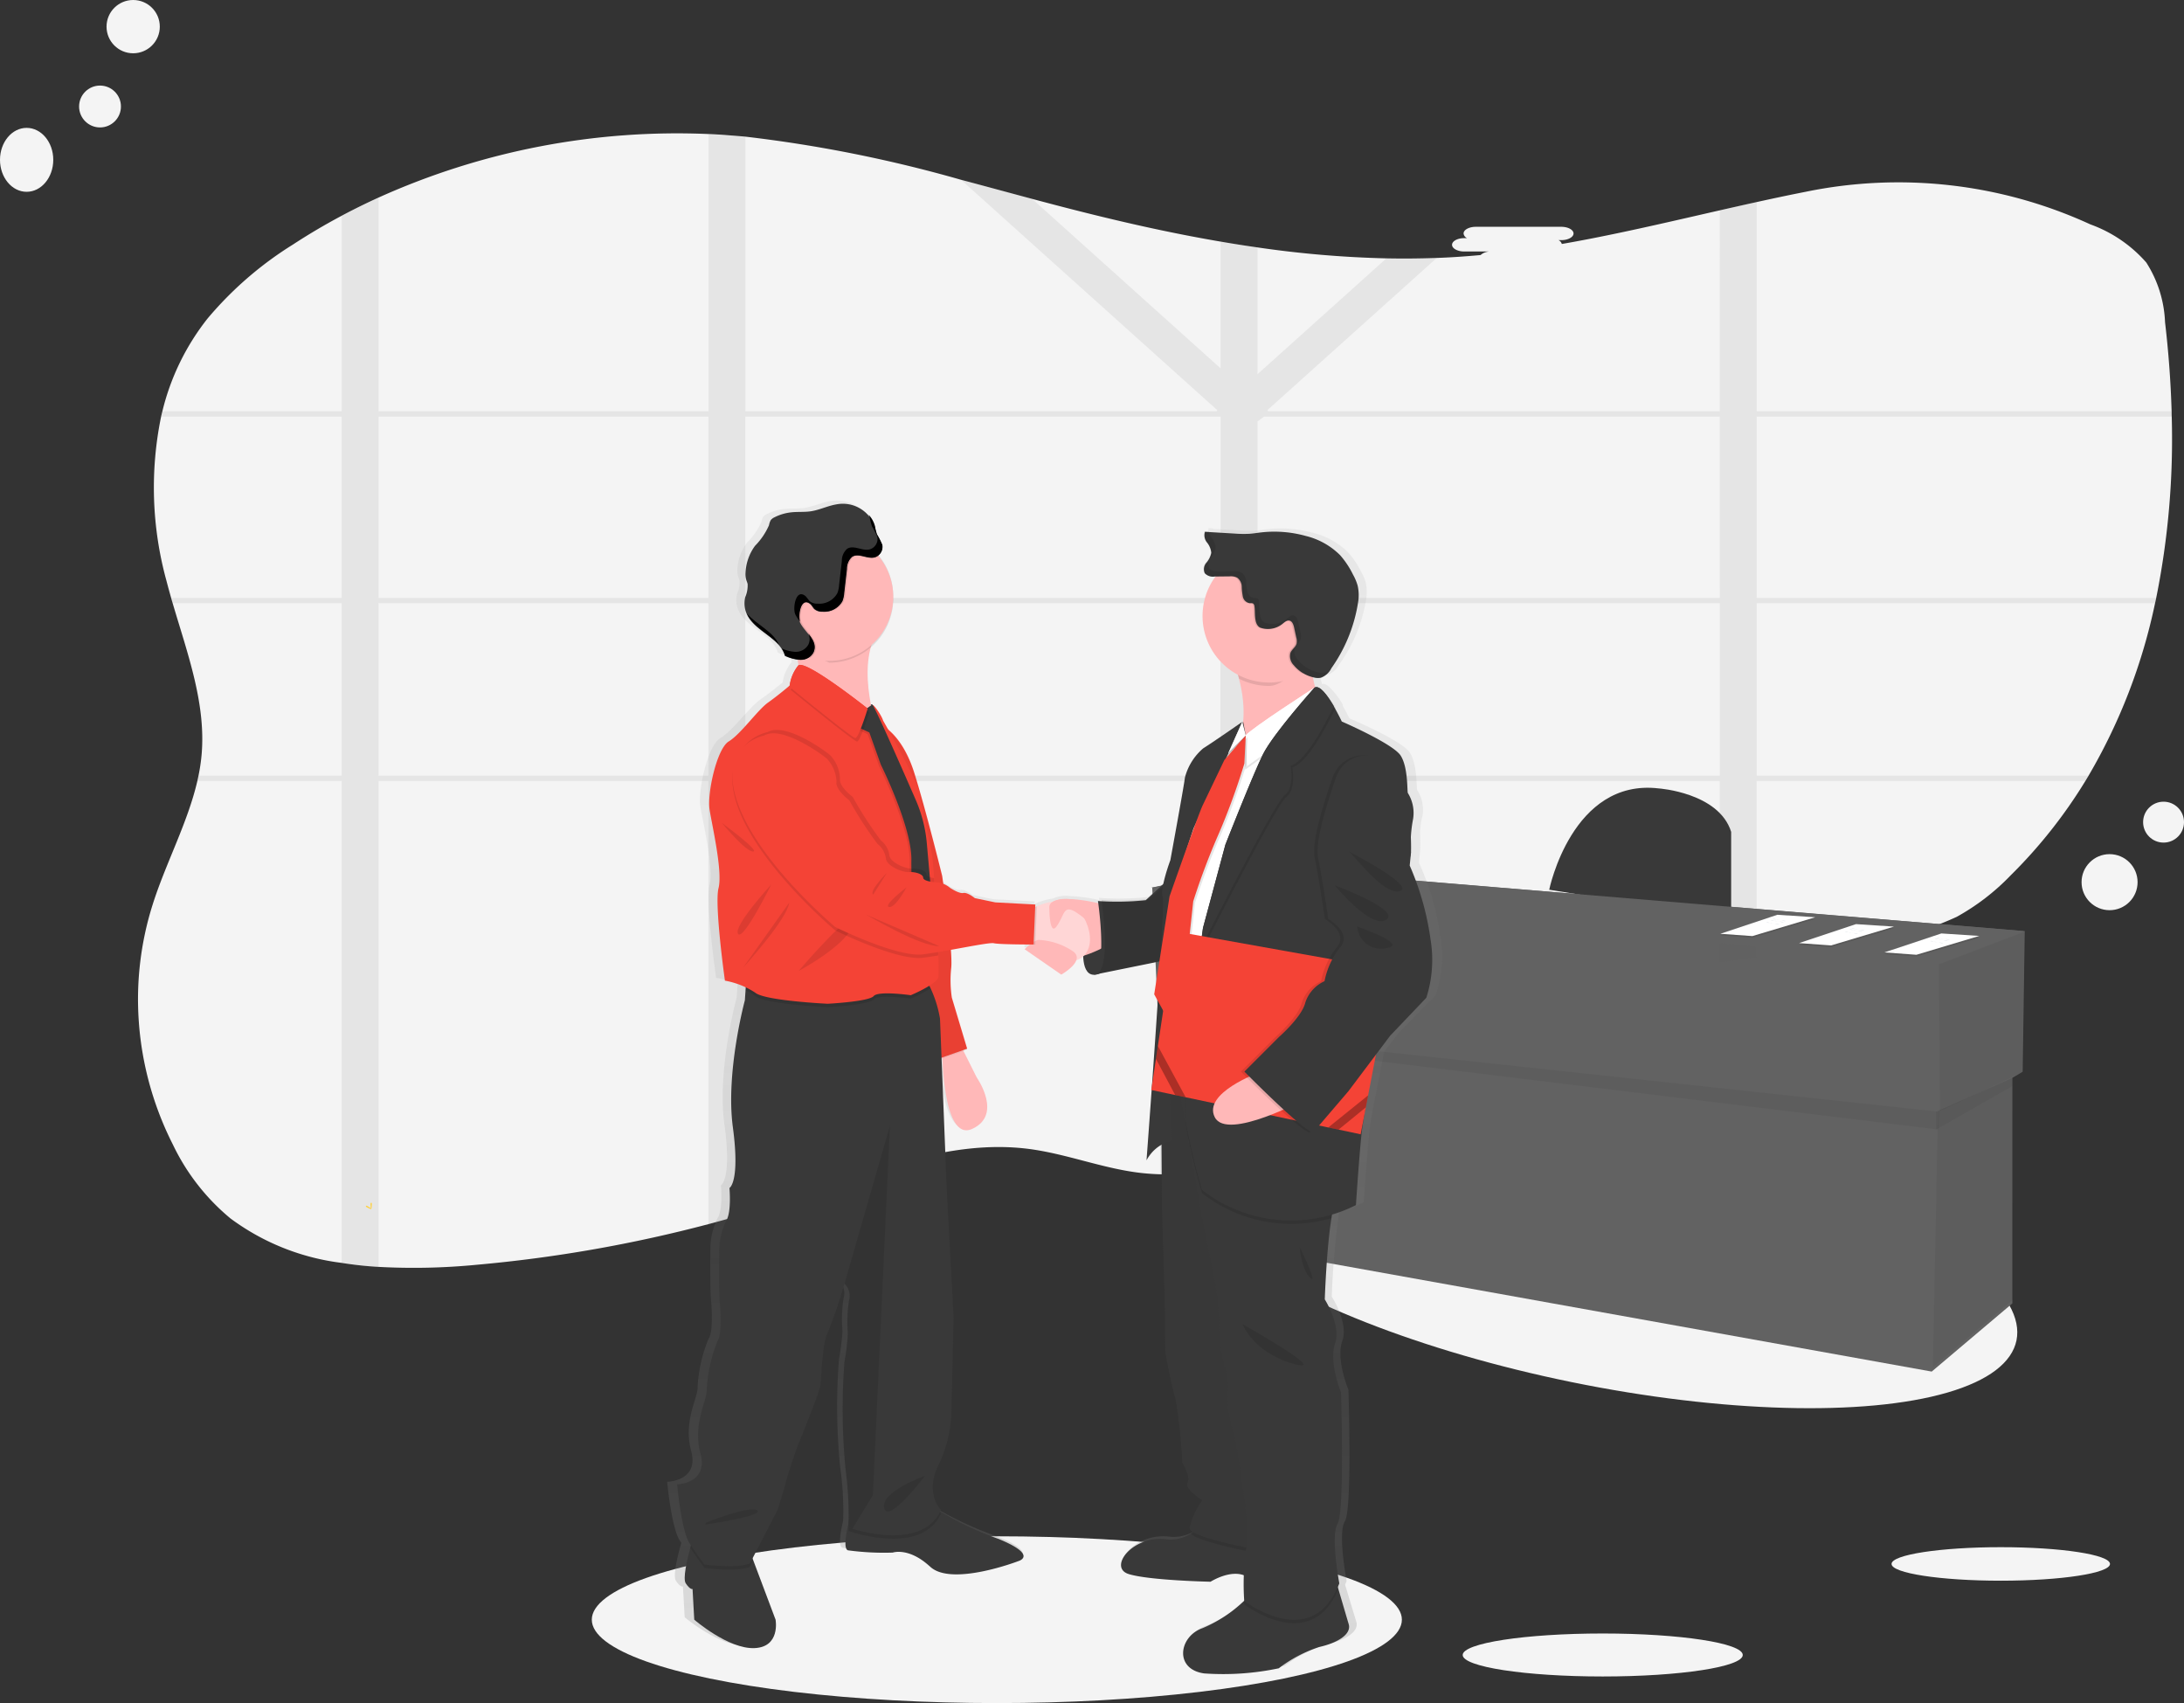 <svg xmlns="http://www.w3.org/2000/svg" xmlns:xlink="http://www.w3.org/1999/xlink" width="205" height="159.825" viewBox="0 0 205 159.825"><rect x="0" y="0" width="205" height="159.825" fill="#333333" stroke="none"/><defs><style>.a{fill:#f4f4f4;}.b,.c{fill:#626262;}.c,.f,.l{opacity:0.1;}.d,.l{fill:#393939;}.e{opacity:0.05;}.g{fill:#fff;}.h{fill:#d3dae1;}.i{fill:url(#a);}.j{fill:#ffb8b8;}.k{fill:#f44336;}.m{fill:#ffd6d6;}.n{opacity:0.3;}.o{fill:#ffd037;}</style><linearGradient id="a" x1="0.5" y1="1" x2="0.5" gradientUnits="objectBoundingBox"><stop offset="0" stop-color="gray" stop-opacity="0.251"/><stop offset="0.54" stop-color="gray" stop-opacity="0.122"/><stop offset="1" stop-color="gray" stop-opacity="0.102"/></linearGradient></defs><g transform="translate(-336 -184.023)"><path class="a" d="M312.522,86.137c-.036.167-.069.334-.109.5a53.714,53.714,0,0,1-6.238,16.18c-.1.167-.2.334-.3.5a46.5,46.5,0,0,1-7.032,8.876,21.317,21.317,0,0,1-5.051,3.879,28.6,28.6,0,0,1-8.99,2.46c-3.233.49-6.512.9-9.781,1.341q-1.742.231-3.464.49c-3.158.468-6.294,1.008-9.355,1.726a54.842,54.842,0,0,0-10.915,3.673q-.415.188-.821.4c-.27.135-.543.272-.809.411s-.53.278-.791.421c-.135.073-.27.146-.4.223s-.265.145-.394.22c-.391.218-.774.441-1.157.667l-.015.009c-.253.148-.5.3-.751.453-1.416.86-2.8,1.757-4.187,2.661l-.871.563-1.35.873c-.263.171-.531.342-.8.511-.188.124-.376.248-.58.376-.984.62-1.981,1.228-3,1.808-.242.139-.486.278-.732.413a41.616,41.616,0,0,1-6.463,2.914l-.03.011a29.48,29.48,0,0,1-3.432.969c-.67.146-1.343.267-2.022.359a21.68,21.68,0,0,1-5.483.077c-3.581-.415-6.936-1.789-10.515-2.253-7.368-.939-14.524,2.086-21.452,4.456q-2.556.873-5.149,1.635c-1.149.34-2.3.661-3.464.971a130.356,130.356,0,0,1-21.725,3.81,61.186,61.186,0,0,1-9.229.2,33.887,33.887,0,0,1-3.462-.376,22.038,22.038,0,0,1-10.436-4.168,20.38,20.38,0,0,1-5.415-6.947,30.317,30.317,0,0,1-2.8-8.363c-.071-.4-.135-.794-.188-1.192q-.141-1.021-.21-2.054a29.4,29.4,0,0,1,1.292-10.862c1.239-3.928,3.3-7.7,4.213-11.657q.056-.252.107-.5a17.353,17.353,0,0,0,.276-1.819c.464-4.863-1.314-9.6-2.709-14.36-.049-.165-.1-.332-.145-.5q-.225-.792-.432-1.583a33,33,0,0,1-.5-15.431c.036-.167.079-.334.12-.5a22.592,22.592,0,0,1,4.247-8.7,33.679,33.679,0,0,1,8.008-6.932q2.21-1.446,4.57-2.7,1.69-.9,3.462-1.707a68.188,68.188,0,0,1,30.965-5.962c.563.024,1.127.054,1.69.1s1.179.09,1.769.145a127.006,127.006,0,0,1,20.232,4.044c2.229.591,4.454,1.2,6.677,1.793.99.263,1.977.526,2.967.781,4.846,1.252,9.764,2.387,14.743,3.233q1.729.3,3.462.545a99.181,99.181,0,0,0,12.109,1.027q2.364.047,4.73-.041,1.194-.043,2.39-.13c8.234-.58,16.191-2.522,24.162-4.336q1.729-.394,3.464-.777c1.517-.334,3.034-.657,4.559-.956a43.147,43.147,0,0,1,26.766,3.055,12.692,12.692,0,0,1,5.237,3.568,11.185,11.185,0,0,1,1.765,5.6c.325,2.768.537,5.571.618,8.389,0,.165,0,.332.011.5A75.306,75.306,0,0,1,312.522,86.137Z" transform="translate(225.87 153.994)"/><ellipse class="a" cx="12.197" cy="40.139" rx="12.197" ry="40.139" transform="translate(444.182 305.688) rotate(-78.45)"/><ellipse class="a" cx="38.019" cy="7.826" rx="38.019" ry="7.826" transform="translate(391.549 328.196)"/><ellipse class="a" cx="13.144" cy="2.017" rx="13.144" ry="2.017" transform="translate(473.295 337.318)"/><ellipse class="a" cx="10.252" cy="1.573" rx="10.252" ry="1.573" transform="translate(513.55 329.218)"/><circle class="a" cx="2.629" cy="2.629" r="2.629" transform="translate(531.385 264.181)"/><circle class="a" cx="1.919" cy="1.919" r="1.919" transform="translate(537.162 259.258)"/><path class="b" d="M657.9,379.528l-72.585-6.018L576,375.452l.582,13,.635.077.723,19.526,71.226,12.808,7.571-6.4V393.293l.969-.569Z" transform="translate(-131.846 -108.124)"/><circle class="a" cx="2.5" cy="2.5" r="2.5" transform="translate(346 184.023)"/><path class="c" d="M258.984,103.164h-.62v.5h.7Zm-7.028,0a.032.032,0,0,0,0,.013c-.017.137-.036.274-.054.413v.075h5.37v-.03l.376-.471Zm-14.392,0V86.984h6.178c-.066-.043-.133-.088-.2-.13l-.09-.058-.116-.071c-.068-.039-.135-.079-.207-.116s-.115-.064-.175-.1l-.041-.023h-5.346V85.6l-.145.056-.152.071h-.011l-.032.017-.1.051-.1.051c-.094.051-.188.107-.282.165l-.09.06-.188.12c-.242.161-.481.33-.727.488-.062.039-.124.079-.188.115-.133.079-.27.154-.411.222a1.569,1.569,0,0,1-.188.081l-.1.039-.094.032h0a4.4,4.4,0,0,1-.676.177v15.817h-9.263c0,.019.013.034.019.053.051.15.1.3.15.449H234.1V121h.141l.163.009.295.017.471.056.216.021.235.024h.036l.415.051.088.011.2.028.287.041h0l.689-.03h0l.094.017a.653.653,0,0,1,.116.019v-17.6h14.334v-.075c.019-.139.038-.276.054-.413a.033.033,0,0,1,0-.013Zm21.42,0h-.62v.5h.7Zm-7.415,0c-.023.167-.043.334-.066.5h5.988l.407-.5Zm-14.006,0V86.984h6.178c-.066-.043-.133-.088-.2-.13l-.09-.058-.116-.071c-.068-.039-.135-.079-.207-.116s-.115-.064-.175-.1l-.041-.023h-5.346V85.6l-.145.056-.152.071h-.011l-.032.017-.1.051-.1.051c-.094.051-.188.107-.282.165l-.09.06-.188.12c-.242.161-.481.33-.727.488-.062.039-.124.079-.188.115-.133.079-.27.154-.411.222a1.567,1.567,0,0,1-.188.081l-.1.039-.094.032h0a4.4,4.4,0,0,1-.676.177v15.817h-9.263c0,.019.013.034.019.053.051.148.1.3.152.449h9.1V121h.141l.163.009.295.017.471.058.216.021.235.024h.036l.415.051.088.011.2.028.287.041h0l.689-.03h0l.094.017a.653.653,0,0,1,.116.019v-17.6h13.959c.023-.167.043-.334.066-.5Zm46.855-33.693h38.956c0-.167,0-.334-.011-.5H284.418V49.328q-1.735.376-3.464.777V68.972H238.586l-.107-.1.161-.143h0L254.4,54.572q-2.366.09-4.73.041L237.561,65.493V53.59q-1.735-.246-3.462-.545v11.9l-17.7-15.913c-2.223-.6-4.448-1.2-6.677-1.793l24.077,21.638-.107.1h-44.2V43.21q-.884-.083-1.769-.145c-.563-.041-1.127-.071-1.69-.1v26h-30.97V48.932q-1.754.8-3.462,1.707V68.972H134.77c-.041.165-.085.332-.12.5H151.6V86.485H135.581c.047.167.1.334.145.5H151.6v16.18H138.159q-.051.25-.107.5H151.6V148.9c1.127.175,2.293.3,3.462.376V103.666h30.965v41.6c1.162-.31,2.315-.631,3.464-.971V103.666H234.1v36.342a29.479,29.479,0,0,0,3.432-.969l.03-.011V103.666h43.391v17.045q1.727-.253,3.464-.486V103.666h30.854c.1-.167.2-.334.3-.5H284.418V86.984H321.81c.039-.165.073-.332.109-.5h-37.5Zm-129.36,0h30.965V86.485H155.058Zm0,33.693V86.984h30.965v16.18Zm34.429-33.693H234.1V86.485H189.487Zm0,33.693V86.984H234.1v16.18Zm91.467,0H237.563V86.984h43.391Zm0-16.679H237.563V69.928l.608-.456h42.783Zm-29,16.679a.032.032,0,0,0,0,.013c-.017.137-.036.274-.054.413v.075h5.37v-.03l.376-.471Zm7.028,0h-.62v.5h.7Zm-21.42,0V86.984h6.178c-.066-.043-.133-.088-.2-.13l-.09-.058-.116-.071c-.068-.039-.135-.079-.207-.116s-.115-.064-.175-.1l-.041-.023h-5.346V85.6l-.145.056-.152.071h-.011l-.032.017-.1.051-.1.051c-.094.051-.188.107-.282.165l-.09.06-.188.12c-.242.161-.481.33-.727.488-.062.039-.124.079-.188.115-.133.079-.27.154-.411.222a1.569,1.569,0,0,1-.188.081l-.1.039-.094.032h0a4.4,4.4,0,0,1-.676.177v15.817h-9.263c0,.019.013.034.019.053.051.15.1.3.15.449H234.1V121h.141l.163.009.295.017.471.056.216.021.235.024h.036l.415.051.088.011.2.028.287.041h0l.689-.03h0l.094.017a.653.653,0,0,1,.116.019v-17.6h14.334v-.075c.019-.139.038-.276.054-.413a.033.033,0,0,1,0-.013Z" transform="translate(216.473 153.647)"/><path class="a" d="M317.675,117.125h.269a.545.545,0,0,1-.329-.437h0c0-.345.516-.627,1.147-.627h8.029c.631,0,1.145.282,1.145.627h0c0,.344-.514.627-1.145.627h-.268a.539.539,0,0,1,.329.436c0,.295-.376.543-.877.608h2.311c.629,0,1.145.282,1.145.627s-.516.627-1.145.627h-8.031c-.629,0-1.145-.284-1.145-.627,0-.295.375-.541.877-.608h-2.311c-.631,0-1.145-.282-1.145-.627S317.044,117.125,317.675,117.125Z" transform="translate(68.744 83.281)"/><path class="a" d="M781.115,148.895h.268a.544.544,0,0,1-.327-.437h0c0-.345.514-.627,1.145-.627h8.029c.631,0,1.147.282,1.147.627h0c0,.344-.516.625-1.147.625h-.267a.544.544,0,0,1,.327.438c0,.295-.375.543-.877.608h2.311c.631,0,1.145.282,1.145.627s-.514.627-1.145.627H783.7c-.631,0-1.147-.284-1.147-.627,0-.295.376-.543.877-.608h-2.311c-.629,0-1.145-.282-1.145-.627S780.486,148.895,781.115,148.895Z" transform="translate(-307.678 57.476)"/><path class="a" d="M252.037,284.855h.267a.543.543,0,0,1-.327-.437h0c0-.344.516-.627,1.145-.627h8.031c.629,0,1.145.284,1.145.627h0c0,.345-.516.627-1.145.627h-.268a.537.537,0,0,1,.327.436c0,.295-.376.543-.877.608h2.311c.631,0,1.147.284,1.147.627s-.516.627-1.147.627h-8.021c-.631,0-1.145-.282-1.145-.627,0-.293.376-.541.877-.608h-2.319c-.631,0-1.147-.282-1.147-.627S251.414,284.855,252.037,284.855Z" transform="translate(122.059 -52.955)"/><path class="d" d="M828.56,379.184s2.135-10.479,10.286-9.508c0,0,5.633.387,6.792,4.075V381.9Z" transform="translate(-347.144 -111.663)"/><path class="e" d="M977.433,405.56l-.2,13.2-7.86,3.688-.1-13.78Z" transform="translate(-451.281 -134.156)"/><path class="e" d="M973.653,478.94l.1,20.767-7.569,6.4.486-24.066Z" transform="translate(-448.764 -193.757)"/><path class="e" d="M582.764,454.791l72.493,8.846.038-1.679L582.71,454.13Z" transform="translate(-137.296 -173.606)"/><path class="e" d="M974.912,479.7v-.762l-7.182,3.17v1.682Z" transform="translate(-450.022 -193.757)"/><path class="b" d="M575.48,375.452l9.315-1.942,72.585,6.018-8.151,3.1Z" transform="translate(-131.424 -108.124)"/><path class="f" d="M947.348,407.55l3.562.233-5.9,1.767L942,409.334Z" transform="translate(-429.124 -135.772)"/><path class="g" d="M947.348,406.72l3.562.233-5.9,1.769L942,408.5Z" transform="translate(-429.124 -135.098)"/><path class="h" d="M1022.32,444.486c.141-.06.289.054.439.083.086.017.175,0,.261.017.175.023.347.139.515.081" transform="translate(-504.522 -172.463)"/><path class="h" d="M1021.34,445.055c.139-.06.289.053.439.083.086.015.175,0,.261.015.175.024.347.141.514.083" transform="translate(-503.727 -172.926)"/><path class="h" d="M1019.08,446.195c.141-.06.291.053.441.081.085.017.175,0,.259.017.177.024.349.141.515.081" transform="translate(-501.891 -173.852)"/><path class="f" d="M865.348,398.21l3.562.235-5.9,1.767L860,399.994Z" transform="translate(-362.521 -128.186)"/><path class="g" d="M865.348,397.39l3.562.233-5.9,1.767L860,399.174Z" transform="translate(-362.521 -127.52)"/><path class="h" d="M940.32,435.155c.141-.06.289.053.439.083.086.015.175,0,.261.015.175.024.347.141.515.083" transform="translate(-437.919 -164.885)"/><path class="h" d="M939.34,435.725c.139-.06.289.053.439.081.086.017.175,0,.261.017.175.024.347.141.514.081" transform="translate(-437.123 -165.347)"/><path class="h" d="M937.08,436.856c.141-.06.291.054.441.083.085.017.175,0,.259.017.177.023.349.141.514.081" transform="translate(-435.288 -166.266)"/><path class="f" d="M904.678,402.88l3.564.233-5.9,1.769-3.008-.218Z" transform="translate(-394.466 -131.979)"/><path class="g" d="M904.678,402.06l3.564.233-5.9,1.767-3.008-.218Z" transform="translate(-394.466 -131.313)"/><path class="h" d="M979.65,439.825c.141-.06.291.053.441.081.084.017.173,0,.259.017.175.023.349.141.515.081" transform="translate(-469.864 -168.678)"/><path class="h" d="M978.67,440.386c.141-.06.291.054.441.083.084.017.173,0,.259.017.175.023.349.141.515.081" transform="translate(-469.068 -169.133)"/><path class="h" d="M976.42,441.525c.139-.06.289.053.439.083.086.015.175,0,.261.015.175.024.347.141.514.083" transform="translate(-467.241 -170.059)"/><path class="i" d="M460.24,267.014a25.471,25.471,0,0,0-2.011-6.964l.122-1.2s.026-.6-.013-1.5a6.834,6.834,0,0,1,.22-1.667,3.433,3.433,0,0,0-.494-2.441c-.083-.118.041-2.4-.7-3.524s-5.667-3.205-5.667-3.205-.265-.554-.638-1.2l.034-.066a7.059,7.059,0,0,0-1.127-1.519c-.3-.323-.593-.507-.828-.417a6.753,6.753,0,0,1-.218-.952c.049.013.1.026.148.036a1.532,1.532,0,0,0,.62.015,1.841,1.841,0,0,0,1.018-.9,14.367,14.367,0,0,0,2.593-6.345,4.034,4.034,0,0,0-.066-1.4,4.726,4.726,0,0,0-.439-1.023,8.224,8.224,0,0,0-1.239-1.827,7.06,7.06,0,0,0-3.329-1.823,11.525,11.525,0,0,0-4.3-.321c-.376.043-.751.105-1.127.13a11.7,11.7,0,0,1-1.429-.024l-2.458-.143-.011-.038-.409-.024a1.036,1.036,0,0,0,.2,1,1.711,1.711,0,0,1,.415.969,1.981,1.981,0,0,1-.475.939.9.9,0,0,0-.152.982.562.562,0,0,0,.1.109,1.238,1.238,0,0,0,.9.24h.056a6.116,6.116,0,0,0-1.245,3.7,6.226,6.226,0,0,0,3.4,5.517c.036.122.071.248.105.376a11.5,11.5,0,0,1,.394,4.06l-.043.094-.026-.1s-2.9,1.964-3.755,2.484A5.426,5.426,0,0,0,436.6,251.8c-.041.481-1.4,7.73-1.4,7.73a17.758,17.758,0,0,0-.68,2.238l-1.729,1.519a26.59,26.59,0,0,1-4.6.081l.03.2a15.6,15.6,0,0,0-2.771-.376,2.939,2.939,0,0,0-1.5.2l-.036.017-.028.013a5.951,5.951,0,0,0-1.577.443c-.06.024-.115.049-.167.073l.011-.246-3.86-.2-1.972-.4s-.7-.563-1.11-.481-1.273-.481-1.273-.481a3.441,3.441,0,0,0-.635-.394c-.066-.454-.107-.73-.107-.73s-1.534-6.087-2.683-9.666a8.239,8.239,0,0,0-2.531-4.08c-.291-.507-.483-.834-.483-.834a3.729,3.729,0,0,0-.993-1.453c-.028-.045-.049-.068-.06-.068a.22.22,0,0,0-.111.017,11.945,11.945,0,0,1-.017-5.378,5.935,5.935,0,0,0,2.167-4.574q0-.039,0-.079v-.081a5.909,5.909,0,0,0-1.4-3.812l-.064-.071a.5.5,0,0,0,.049-.039,1.006,1.006,0,0,0,.355-.969,6.642,6.642,0,0,0-.511-.986,6.372,6.372,0,0,1-.208-.8,2.478,2.478,0,0,0-.591-1.031l.028.075a3.568,3.568,0,0,0-3.141-1.055c-.847.135-1.635.53-2.486.652-.61.086-1.232.03-1.846.092a4.79,4.79,0,0,0-1.637.473.938.938,0,0,0-.347.255,1.374,1.374,0,0,0-.173.483,6.375,6.375,0,0,1-1.348,1.938,4.534,4.534,0,0,0-.909,2.5,1.961,1.961,0,0,0,.066.685c.041.133.105.259.135.394a2.706,2.706,0,0,1-.227,1.234,2.4,2.4,0,0,0,.133,1.566c.742,1.66,3.177,2.214,3.684,3.956a4.846,4.846,0,0,0,1.219.376c.034.173.064.347.088.524a.143.143,0,0,0-.032.019,3.734,3.734,0,0,0-.821,1.878l-.079.064c-.268.222-1.187.965-2.017,1.538-.986.682-2.629,2.965-3.778,3.646s-2.1,4.882-1.848,6.408,1.273,5.808.862,7.37.616,8.692.616,8.692a10.5,10.5,0,0,1,2.013.6l-.021.312-.062.939s-1.861,6.73-1.149,11.91-.329,5.714-.329,5.714.218,2.3-.329,3.1a6.666,6.666,0,0,0-.657,2.563s-.054,3.952.054,5.07.163,3.153-.22,3.633a13.913,13.913,0,0,0-1.04,4.591c.054.961-1.369,3.153-.6,5.982s-2.253,2.884-2.253,2.884.385,4.319,1.205,5.554l.12.176c-.021.071-.041.146-.064.227-.31,1.127-.734,2.9-.439,3.335.438.642.657.533.657.533l.163,2.884s3.286,2.777,5.806,2.672,2.026-2.672,2.026-2.672L395,325.307l-.073-.188,2.385-4.506s.657-1.975.821-2.67,1.055-3.156,1.055-3.156,2.253-5.34,2.3-5.982.22-4.11.657-4.807a44.476,44.476,0,0,0,1.643-4.694l.03.026a1.583,1.583,0,0,1,.409,1.575,12.586,12.586,0,0,0-.111,3.1,21.062,21.062,0,0,1-.329,2.672,57.107,57.107,0,0,0,.111,10.092,28.583,28.583,0,0,1,.282,5.049c-.257,1.061-.483,2.379-.064,2.535a26.493,26.493,0,0,0,4.328.214s1.532-.535,3.615,1.335,8.487-.533,8.487-.533,1.972-.535-1.917-2.082a33.071,33.071,0,0,1-5.61-2.569c.026-.051.054-.1.079-.156,0,0-1.589-1.5-.274-4.165a11.6,11.6,0,0,0,1.26-4.914l.22-8.973-.657-11.912-.509-12.5.09-.03c.086,2.3.535,7.77,2.884,6.709,2.957-1.335.438-4.807.438-4.807l-1.328-2.587.4-.135-1.485-4.8a10.824,10.824,0,0,1-.056-2.83,11.208,11.208,0,0,0-.034-1.652,29.634,29.634,0,0,1,4.142-.618c.394.1,2.6.115,3.468.118-.284.222-.511.441-.511.441l3.532,2.377s1.2-.655,1.448-1.35a1.558,1.558,0,0,0,.661-.353c.038.821.255,1.709,1.014,1.729a1.314,1.314,0,0,0,.552-.109l5.776-1.144-.5,3.1.345.614c-.175,2.612-.376,5.385-.552,7.824l-.081.533.041.009c-.274,3.755-.494,6.6-.494,6.6a3.46,3.46,0,0,1,1.44-1.448l.038,5.573s.289,8.812.289,10.014.039,3.885.039,3.885.618,3.284.986,4.366a48.167,48.167,0,0,1,.657,6.009s.864,1.361.494,1.878,1.438,1.641,1.438,1.641a7.05,7.05,0,0,0-1.234,2.6c-.009.12.109.248.323.376-.068.054-.137.109-.214.161a3.751,3.751,0,0,1-2.49.5c-3.205-.282-5.464,2.683-3.492,3.284s7.886.721,7.886.721,1.791-1.117,3.192-.614c-.021,1.175.038,2.253.047,2.4l-.017.013a13.024,13.024,0,0,1-4.007,2.571c-2.253.76-2.753,3.845.163,4.245a26.649,26.649,0,0,0,7.188-.481,13.249,13.249,0,0,1,3.9-2c1.684-.361,3.123-1.162,2.835-2.124-.188-.614-.67-2.223-1-3.3q-.028-.1-.056-.188c.051-.113.1-.229.148-.349,0,0-.862-4.486-.163-5.607s.329-12.338.329-12.338-1.192-2.843-.575-4.565-.986-4.167-.986-4.167a76.119,76.119,0,0,1,.644-7.629l.062-.338a15.384,15.384,0,0,0,2.291-.884s.411-6.17.657-7.571c.024-.131.058-.344.1-.62l.188-.99h0l.222-1.127h0l.751-3.84,1.356-1.754,3.492-3.568A11.292,11.292,0,0,0,460.24,267.014Zm-53.859-22.031-.026.019a.318.318,0,0,1-.009-.041A.168.168,0,0,0,406.381,244.984Zm34.506,4.373-.135.295.494-.492-.67.751.225-.473Zm-3.335,6.891c-.13.344-.269.715-.413,1.1l.265-.791Z" transform="translate(10.961 4.919)"/><path class="d" d="M595.622,441.471s-.46,3.062.92,3.1,2.3-2.362,2.3-2.362l-.563-1.921Z" transform="translate(-157.884 -169.07)"/><path class="d" d="M402.949,754.825c-2.456.107-5.659-2.668-5.659-2.668l-.16-2.882s-.212.107-.64-.533c-.287-.43.126-2.212.428-3.333.146-.548.267-.939.267-.939l5.389,1.442.257.682,2.092,5.562S405.4,754.718,402.949,754.825Z" transform="translate(3.876 -416.135)"/><path class="d" d="M492.981,729.631s-6.243,2.4-8.262.533-3.523-1.335-3.523-1.335a25.159,25.159,0,0,1-4.217-.214c-.409-.156-.188-1.491.068-2.554.173-.734.361-1.341.361-1.341s6.136-2.082,7.1-.8a4.6,4.6,0,0,0,1.023.976,29.787,29.787,0,0,0,5.6,2.653C494.9,729.1,492.981,729.631,492.981,729.631Z" transform="translate(-61.395 -399.104)"/><path class="j" d="M526.647,496.35l1.707,3.415s2.456,3.47-.426,4.8-2.828-7.683-2.828-7.683Z" transform="translate(-100.664 -214.604)"/><path class="k" d="M495.25,338.61s1.868.854,2.989,4.429,2.616,9.661,2.616,9.661,1.014,6.884.852,8.592a11.078,11.078,0,0,0,.054,2.828l1.44,4.8-2.882,1.014-4.429-16.97Z" transform="translate(-76.418 -86.482)"/><path class="e" d="M495.25,338.61s1.868.854,2.989,4.429,2.616,9.661,2.616,9.661,1.014,6.884.852,8.592a11.078,11.078,0,0,0,.054,2.828l1.44,4.8-2.882,1.014-4.429-16.97Z" transform="translate(-76.435 -86.368)"/><path class="f" d="M404.821,745.93l.257.682-.315.6c-1.228.533-4.27.107-4.27.107s-.563-.715-1.333-1.893c.146-.548.267-.939.267-.939Z" transform="translate(1.629 -416.151)"/><path class="f" d="M486.924,725.147c-1.557,3.526-6.848,2.218-8.318,1.776-.242-.073-.376-.122-.376-.122s.009-.287.013-.74c.173-.734.361-1.341.361-1.341s6.136-2.082,7.1-.8a4.6,4.6,0,0,0,1.023.976A1.8,1.8,0,0,0,486.924,725.147Z" transform="translate(-62.594 -399.104)"/><path class="d" d="M417.12,507.3c-1.281,2.666.268,4.163.268,4.163-1.557,3.524-6.848,2.218-8.318,1.775-.242-.071-.376-.12-.376-.12a32.51,32.51,0,0,0-.267-5.445,58.466,58.466,0,0,1-.107-10.085,21.472,21.472,0,0,0,.319-2.67,13.011,13.011,0,0,1,.107-3.094,1.6,1.6,0,0,0-.4-1.573l-.028-.028a44.435,44.435,0,0,1-1.6,4.694c-.428.691-.586,4.163-.64,4.8s-2.242,5.978-2.242,5.978-.852,2.454-1.012,3.147-.8,2.67-.8,2.67l-2.572,4.965c-1.228.533-4.27.107-4.27.107s-.586-.751-1.388-1.975-1.174-5.548-1.174-5.548,2.935-.054,2.187-2.882.64-5.017.588-5.979a14.207,14.207,0,0,1,1.014-4.589c.374-.481.319-2.509.212-3.63s-.053-5.07-.053-5.07a6.779,6.779,0,0,1,.64-2.561c.533-.8.321-3.1.321-3.1s1.012-.533.319-5.71,1.127-11.9,1.127-11.9l.062-.939.1-1.521s15.264-.961,16.492.212a4.047,4.047,0,0,1,.779,1.117,11.115,11.115,0,0,1,.883,2.841l.64,16.17.64,11.9-.214,8.966A11.919,11.919,0,0,1,417.12,507.3Z" transform="translate(6.941 -185.741)"/><path class="f" d="M479.79,538.42l-1.6,34.688-1.923,3.162c-.242-.071-.376-.12-.376-.12a32.508,32.508,0,0,0-.267-5.445,58.468,58.468,0,0,1-.107-10.085,21.48,21.48,0,0,0,.319-2.67,13.009,13.009,0,0,1,.107-3.094,1.6,1.6,0,0,0-.4-1.573l.026-.188Z" transform="translate(-60.254 -248.774)"/><path class="f" d="M406.685,731.487s4.163-1.654,4.8-1.127-4.908,1.333-4.908,1.333Z" transform="translate(-4.398 -404.59)"/><path class="f" d="M499.847,713.5c-.16.054-4.215,1.5-3.842,3.042S499.847,713.5,499.847,713.5Z" transform="translate(-77.012 -390.98)"/><path class="j" d="M449.07,284.494s1.359,3.282.64,4.965,7.764,4.563,7.764,4.563-2.48-6.4-.079-10.008S449.07,284.494,449.07,284.494Z" transform="translate(-38.91 -40.93)"/><path class="d" d="M658.323,770.963a12.81,12.81,0,0,0-3.8,2,25.333,25.333,0,0,1-7.006.481c-2.843-.4-2.36-3.483-.159-4.244a12.776,12.776,0,0,0,3.907-2.567c.361-.332.575-.563.575-.563l7.967-1.6s.13.445.31,1.059c.319,1.083.79,2.691.971,3.3C661.365,769.8,659.964,770.6,658.323,770.963Z" transform="translate(-198.491 -432.379)"/><path class="d" d="M631.063,740.05s-3.363.36-4.764-.439-3.4.481-3.4.481-5.764-.12-7.685-.721.28-3.568,3.4-3.282a3.586,3.586,0,0,0,2.428-.5A2.557,2.557,0,0,0,622.1,734l6.76.4.939,2.4Z" transform="translate(-173.271 -407.631)"/><path class="f" d="M658.229,737.889s-7.856-1.284-8.859-2.3A2.557,2.557,0,0,0,650.427,734l6.76.4.939,2.4Z" transform="translate(-201.6 -407.631)"/><path class="d" d="M634.52,513.08l.081,11.726s.28,8.806.28,10.008.039,3.881.039,3.881.6,3.282.961,4.364a49.006,49.006,0,0,1,.64,6.009s.841,1.361.481,1.878,1.4,1.641,1.4,1.641a7.012,7.012,0,0,0-1.2,2.6c-.073,1.04,8.964,2.518,8.964,2.518l-3.521-36.1-2.8-9.045Z" transform="translate(-189.538 -227.77)"/><path class="l" d="M634.52,513.08l.081,11.726s.28,8.806.28,10.008.039,3.881.039,3.881.6,3.282.961,4.364a49.006,49.006,0,0,1,.64,6.009s.841,1.361.481,1.878,1.4,1.641,1.4,1.641a7.012,7.012,0,0,0-1.2,2.6c-.073,1.04,8.964,2.518,8.964,2.518l-3.521-36.1-2.8-9.045Z" transform="translate(-189.655 -227.77)"/><path class="f" d="M684.861,765.538c-2.616,6.236-8.836,1.423-8.836,1.423s0-.12-.015-.327c.36-.332.575-.563.575-.563l7.967-1.6S684.681,764.924,684.861,765.538Z" transform="translate(-223.238 -432.379)"/><path class="d" d="M658.335,554.7c-2.563,6.572-8.926,1.641-8.926,1.641a22.994,22.994,0,0,1,.2-4.963c.4-1.56-.441-6.245-.441-6.245a33.647,33.647,0,0,0-.92-5.122,9.126,9.126,0,0,1-.4-3.042,5.808,5.808,0,0,0-.2-2.323,15.628,15.628,0,0,1-.563-3.042,32.1,32.1,0,0,0-.36-4.842l-1.241-6.2-2.242-12.689.7-.12,12.548-2.2s2.362,12.017,1.56,13.249a5.163,5.163,0,0,0-.451,1.624c-.458,2.726-.629,7.621-.629,7.621s1.56,2.441.961,4.163.563,4.563.563,4.563.36,11.208-.321,12.329S658.335,554.7,658.335,554.7Z" transform="translate(-196.621 -222.084)"/><path class="j" d="M676.8,296.377s-11.367,8-8.806,4c1.38-2.156,1.127-4.9.586-6.974a16.456,16.456,0,0,0-1.127-3.059s9.659-4.108,8.378-.426a6.9,6.9,0,0,0-.376,2.674A7.135,7.135,0,0,0,676.8,296.377Z" transform="translate(-216.285 -45.688)"/><path class="j" d="M582.792,425.868s-4.8-1.388-5.6-.026.24,4.349,1.69,4.829,4.777-1.628,4.777-1.628Z" transform="translate(-142.746 -156.849)"/><path class="d" d="M607.725,416l-2,1.842a25.323,25.323,0,0,1-4.484.079s.922,6.164-.4,6.925l8.085-1.641Z" transform="translate(-162.182 -149.341)"/><path class="f" d="M607.725,416l-2,1.842a25.323,25.323,0,0,1-4.484.079s.922,6.164-.4,6.925l8.085-1.641Z" transform="translate(-161.85 -149.445)"/><path class="f" d="M448.647,248.071a6.008,6.008,0,0,1-6.008,6.009c-3.083-1.481-6.009-2.687-6.009-6.009a6.009,6.009,0,1,1,12.008,0Z" transform="translate(-28.801 -7.87)"/><path class="j" d="M448.761,248.3a6,6,0,1,1-1.359-3.8A6,6,0,0,1,448.761,248.3Z" transform="translate(-28.916 -8.262)"/><path class="f" d="M444.185,462.546a13.579,13.579,0,0,1-1.861.965s-3.042-.441-3.481.079-4.319.721-4.319.721-5.924-.28-6.8-1.04a3.606,3.606,0,0,0-.9-.533l.1-1.521s15.264-.961,16.492.212A4.049,4.049,0,0,1,444.185,462.546Z" transform="translate(-20.837 -185.766)"/><path class="k" d="M430.123,337.5c-.12.68-2.6,1.72-2.6,1.72s-3.042-.439-3.481.081-4.319.721-4.319.721-5.924-.282-6.8-1.042a7.639,7.639,0,0,0-2.843-1.127s-1-7.124-.6-8.684-.6-5.845-.841-7.366.68-5.723,1.8-6.4,2.723-2.963,3.682-3.643c.809-.573,1.7-1.314,1.964-1.538l.077-.064a3.789,3.789,0,0,1,.8-1.878c.64-.637,6.523,4.043,6.523,4.043s.041.361.441-.319c.09-.152.866.967,1,1.44,0,0,3.2,5.6,3.4,6.76s1.04,4.923,1.2,5.843c.041.237.109,1.067.188,2.178.015.218.028.449.045.689.118,1.844.246,4.2.323,5.978,0,.2.017.4.023.586A19.939,19.939,0,0,1,430.123,337.5Z" transform="translate(-6.035 -61.801)"/><path class="f" d="M415,387.21s2.2,2.681,2.922,2.681S415,387.21,415,387.21Z" transform="translate(-11.237 -125.956)"/><path class="f" d="M425.992,417.91s-3.6,3.922-3.123,4.643S425.992,417.91,425.992,417.91Z" transform="translate(-17.593 -150.892)"/><path class="f" d="M425.62,433.164s4.131-4.523,4.319-6.084Z" transform="translate(-19.863 -158.34)"/><path class="f" d="M453.33,439.963s4.764-2.522,5.164-4.523S453.33,439.963,453.33,439.963Z" transform="translate(-42.37 -164.82)"/><path class="f" d="M482.661,329.322l-.661,1.6,1.1.52,1.082,3.023s2.982,5.964,2.862,9.065a54.95,54.95,0,0,0,.541,7.764l1.72-.319-.811-9.124a13.162,13.162,0,0,0-1.048-4.1c-1.374-3.147-3.932-8.956-4.093-8.956-.22,0-.066.081-.066.081Z" transform="translate(-65.656 -78.514)"/><path class="d" d="M483.511,328.47l-.661,1.6,1.1.52,1.08,3.023s2.982,5.963,2.862,9.065a54.951,54.951,0,0,0,.541,7.764l1.722-.319L489.343,341a13.109,13.109,0,0,0-1.046-4.1c-1.374-3.149-3.932-8.956-4.091-8.956-.222,0-.068.081-.068.081Z" transform="translate(-66.347 -77.823)"/><path class="m" d="M572.953,431.895a15,15,0,0,1-3.645-1.5l-.338-.188.041-3.1a5.433,5.433,0,0,1,.612-.31c1.066-.466,3.254-1.1,4.351.939C575.454,430.466,574.013,431.966,572.953,431.895Z" transform="translate(-136.296 -157.725)"/><path class="f" d="M447.262,244.416a.888.888,0,0,1-.28.115c-.7.152-1.489-.447-2.086-.062a1.512,1.512,0,0,0-.5,1.159q-.128,1.127-.255,2.238a2.762,2.762,0,0,1-.165.772,1.936,1.936,0,0,1-1.842.98,1.1,1.1,0,0,1-.794-.263c-.13-.131-.2-.315-.342-.436-.939-.787-1.224,1.142-.976,1.69.4.9,1.812,1.759,1.219,2.9a1.085,1.085,0,0,1-.436.438,6.009,6.009,0,1,1,6.455-9.527Z" transform="translate(-28.776 -8.175)"/><path class="d" d="M432.48,237.168c.141.118.212.3.342.434a1.1,1.1,0,0,0,.794.263,1.926,1.926,0,0,0,1.84-.982,2.673,2.673,0,0,0,.167-.77l.255-2.238a1.505,1.505,0,0,1,.5-1.159c.6-.376,1.389.214,2.086.062a1.02,1.02,0,0,0,.751-1.175,6.615,6.615,0,0,0-.5-.984,6.432,6.432,0,0,1-.2-.8,3.179,3.179,0,0,0-3.586-2.032c-.826.137-1.594.531-2.422.652-.593.086-1.2.03-1.8.094a4.54,4.54,0,0,0-1.6.471.927.927,0,0,0-.338.255,1.411,1.411,0,0,0-.169.481,6.418,6.418,0,0,1-1.314,1.938,4.617,4.617,0,0,0-.89,2.5,2,2,0,0,0,.064.685c.039.131.1.259.131.394a2.746,2.746,0,0,1-.222,1.232,2.463,2.463,0,0,0,.131,1.566c.721,1.658,3.1,2.212,3.59,3.952a3.943,3.943,0,0,0,1.4.376,1.348,1.348,0,0,0,1.232-.629c.591-1.127-.821-2-1.219-2.9C431.254,238.306,431.534,236.379,432.48,237.168Z" transform="translate(-20.416 3.568)"/><path class="f" d="M675.87,289.919a6.9,6.9,0,0,0-.376,2.674c-.289.246-.6-.49-.939-.3-.916.53-1.975,1.789-3.109,1.789a6.228,6.228,0,0,1-2.83-.678,16.46,16.46,0,0,0-1.127-3.059S677.151,286.237,675.87,289.919Z" transform="translate(-216.318 -45.688)"/><path class="j" d="M667.75,256.745a6.245,6.245,0,1,1-6.245-6.245A6.245,6.245,0,0,1,667.75,256.745Z" transform="translate(-206.384 -14.916)"/><path class="g" d="M653.635,323.092s-1.175,1.281-1.335,1.386-3.568,14.458-3.628,14.625-4.058,13.127-4.058,13.127l-6.4,3.149.535-15.851,4.694-13.072s1.549-1.761,2.028-2.4,6.457-4.484,6.457-4.484l1.021,2.1Z" transform="translate(-192.535 -71.017)"/><path class="f" d="M683.483,323.385l-7.364,5.272-.118-2.9c.481-.64,6.457-4.482,6.457-4.482Z" transform="translate(-223.23 -72.406)"/><path class="g" d="M684.349,321.675l-7.364,5.272-.115-2.893c.481-.642,6.457-4.484,6.457-4.484Z" transform="translate(-223.936 -71.017)"/><path class="d" d="M636.321,336.59l.246,1.288-1.647,1.673,1.314-2.942s-2.817,1.962-3.661,2.482a5.345,5.345,0,0,0-1.722,2.762c-.032.481-1.361,7.725-1.361,7.725s-1,2.681-.719,3.442-1.521,24.736-1.521,24.736a3.568,3.568,0,0,1,2.407-1.846l-.642-14.169s.781-9.426.821-9.546l1.821-5.584Z" transform="translate(-183.633 -84.841)"/><path class="f" d="M640.587,344.3l-.128,2.629a64.289,64.289,0,0,1-2.381,6.544,65.685,65.685,0,0,0-2.422,6.4l-1.027,9.527-1.761.8-.867-1.6,1.442-9.2s2.721-7.764,3.123-8.566l2.007-4.229Z" transform="translate(-187.491 -91.104)"/><path class="k" d="M639.7,343.45l-.126,2.629a63.9,63.9,0,0,1-2.383,6.544,65.12,65.12,0,0,0-2.42,6.4l-1.021,9.525-1.761.8-.881-1.6,1.442-9.2s2.721-7.766,3.121-8.566l2.022-4.223Z" transform="translate(-186.769 -90.413)"/><path class="j" d="M566.31,446.533l3.442,2.383s2.428-1.361,1.014-2.242a6.269,6.269,0,0,0-3.123-1.014C567.189,445.66,566.31,446.533,566.31,446.533Z" transform="translate(-134.136 -173.431)"/><path class="j" d="M578.92,425.48a.529.529,0,0,0-.25.453c0,.73.083,2.664.695,1.791.751-1.068.614-2.028,1.761-1.335a6.759,6.759,0,0,1,1.84,1.69l-.319-2.294S580.288,424.62,578.92,425.48Z" transform="translate(-144.175 -156.783)"/><path class="f" d="M660.67,518.769a5.17,5.17,0,0,0-.451,1.624,13.567,13.567,0,0,1-12.154-2.345,61.243,61.243,0,0,1-1.521-6.4,20.868,20.868,0,0,1,.019-3.924l12.548-2.2S661.472,517.528,660.67,518.769Z" transform="translate(-199.238 -222.052)"/><path class="d" d="M667.829,331.683a12.442,12.442,0,0,0-.2,3.162l-2.882,13.609s-1.4,10.487-1.641,11.888-.64,7.565-.64,7.565a13.557,13.557,0,0,1-14.458-1.44,61.361,61.361,0,0,1-1.521-6.4c-.4-2.377.781-11.9,1.341-16.131.167-1.252.28-2.041.28-2.041l2.1-7.805s2.582-6.585,3.543-8.506,4.822-6.236,4.822-6.236c.479-.3,1.245.77,1.814,1.748.43.74.751,1.427.751,1.427s4.8,2.08,5.522,3.192.6,3.4.682,3.522A3.528,3.528,0,0,1,667.829,331.683Z" transform="translate(-199.192 -70.79)"/><path class="f" d="M663.378,327.531s.36,2.122-.563,2.762c-.892.62-7.531,13.675-7.944,14.49.167-1.254.28-2.043.28-2.043l2.1-7.8s2.584-6.585,3.543-8.508,4.824-6.236,4.824-6.236c.479-.3,1.243.77,1.812,1.748C666.572,323.723,664.782,327.091,663.378,327.531Z" transform="translate(-206.067 -71.48)"/><path class="d" d="M662.511,326.681s.359,2.122-.563,2.762-7.529,13.673-7.948,14.488c.167-1.252.28-2.041.28-2.041l2.1-7.805s2.582-6.585,3.543-8.506,4.822-6.236,4.822-6.236c.479-.3,1.245.77,1.814,1.748C665.705,322.871,663.914,326.241,662.511,326.681Z" transform="translate(-205.361 -70.79)"/><path class="k" d="M598.125,409.293l-2.259,11.752v0l-.216,1.125v0l-.486,2.529-2.075-.439-.967-.2-13.382-2.835-.984-.208-2.246-.475.439-2.918.182-1.213,1.62-10.759Z" transform="translate(-131.448 -134.229)"/><path class="j" d="M664.827,511.92s-5.323,1.921-4.163,4.2,8.605-1.761,8.605-1.761Z" transform="translate(-210.639 -227.25)"/><path class="f" d="M703.8,599.1c0,.16.2,2.2,1,2.922S703.8,599.1,703.8,599.1Z" transform="translate(-245.81 -298.061)"/><path class="f" d="M675.24,637.68s.96,2.642,4.762,3.723S675.24,637.68,675.24,637.68Z" transform="translate(-222.612 -329.396)"/><path class="f" d="M673.005,256.815a6.243,6.243,0,0,1-3.13,5.413,3.324,3.324,0,0,1-.939-.783,1.213,1.213,0,0,1-.321-1.175c.131-.317.479-.518.563-.847a1.247,1.247,0,0,0-.03-.6c-.07-.31-.135-.62-.2-.928-.058-.263-.161-.573-.423-.637s-.479.154-.683.315a2.143,2.143,0,0,1-2.065.34c-.6-.325-.434-1.412-.531-2a.349.349,0,0,0-.131-.265.548.548,0,0,0-.272-.019.784.784,0,0,1-.68-.6,5.187,5.187,0,0,1-.109-.967,1.079,1.079,0,0,0-.432-.836,1.335,1.335,0,0,0-.712-.116l-1.177.013a6.245,6.245,0,0,1,11.266,3.7Z" transform="translate(-211.639 -14.986)"/><path class="d" d="M663.289,250.287c.2-.161.43-.376.683-.314s.362.376.421.635l.2.926a1.257,1.257,0,0,1,.032.607c-.1.33-.441.529-.575.847a1.214,1.214,0,0,0,.321,1.174,3.38,3.38,0,0,0,1.932,1.155,1.42,1.42,0,0,0,.6.013,1.784,1.784,0,0,0,.991-.9,14.566,14.566,0,0,0,2.527-6.341,4.067,4.067,0,0,0-.064-1.4,4.7,4.7,0,0,0-.428-1.023,8.263,8.263,0,0,0-1.207-1.827,6.858,6.858,0,0,0-3.245-1.819,10.989,10.989,0,0,0-4.189-.329c-.375.043-.736.105-1.106.13a11.127,11.127,0,0,1-1.393-.023l-2.764-.165a1.074,1.074,0,0,0,.188,1,1.8,1.8,0,0,1,.406.969,1.993,1.993,0,0,1-.464.939.924.924,0,0,0-.148.982,1.05,1.05,0,0,0,.939.308l1.393-.015a1.331,1.331,0,0,1,.708.122,1.082,1.082,0,0,1,.432.836,5.525,5.525,0,0,0,.109.967.781.781,0,0,0,.68.6.507.507,0,0,1,.272.021.345.345,0,0,1,.131.263c.1.588-.083,1.673.531,2A2.162,2.162,0,0,0,663.289,250.287Z" transform="translate(-206.921 -7.703)"/><path class="f" d="M686.267,353.4a3.061,3.061,0,0,0-3.22,2.056c-.751,2.139-2,6-1.69,7.522.441,2.161.961,5.764.961,5.764s2.281,1.314,1.127,2.64a7.477,7.477,0,0,0-1.482,3.2,3.329,3.329,0,0,0-1.8,2c-.319,1.361-2.482,3.241-2.482,3.241l-3.241,3.243s5.363,5.445,6.444,5.723l3.322-3.883,3.922-5.2,3.4-3.568a11.714,11.714,0,0,0,.4-5.445,26.059,26.059,0,0,0-1.962-6.964l.12-1.2S690.456,353.915,686.267,353.4Z" transform="translate(-221.963 -98.477)"/><path class="d" d="M687.976,353.4a3.061,3.061,0,0,0-3.216,2.056c-.751,2.139-2,6-1.69,7.522.439,2.161.96,5.764.96,5.764s2.281,1.314,1.127,2.64a7.463,7.463,0,0,0-1.48,3.2,3.335,3.335,0,0,0-1.8,2c-.321,1.361-2.48,3.241-2.48,3.241l-3.243,3.243s5.363,5.445,6.444,5.723l3.322-3.883,3.913-5.2,3.4-3.568a11.683,11.683,0,0,0,.4-5.445,26.173,26.173,0,0,0-1.96-6.964l.12-1.2S692.165,353.917,687.976,353.4Z" transform="translate(-223.352 -98.479)"/><path class="f" d="M721.28,418.34s3.4,4.161,4.844,3.241S721.28,418.34,721.28,418.34Z" transform="translate(-260.008 -151.241)"/><path class="f" d="M728.1,401.28c.36.12,3.323,4.244,4.844,3.755S728.1,401.28,728.1,401.28Z" transform="translate(-265.547 -137.384)"/><path class="f" d="M732.58,439a2.229,2.229,0,0,0,2.642,2.041C737.663,440.72,732.58,439,732.58,439Z" transform="translate(-269.186 -168.022)"/><path class="f" d="M615.31,301.83l-1.32,2.942,1.649-1.673Z" transform="translate(-162.703 -49.903)"/><path class="g" d="M615.31,300.98l-1.32,2.942,1.649-1.673Z" transform="translate(-162.703 -49.212)"/><path class="n" d="M580.64,467.764l-.984-.208-1.806-3.393.182-1.213Z" transform="translate(-133.349 -180.77)"/><path class="n" d="M667.724,487.65l-.216,1.125v0l-2.561,2.09-.967-.2Z" transform="translate(-203.307 -200.832)"/><path class="f" d="M439.544,364.645c-.5.083-.976.158-1.416.214-2.441.321-8.247-2.561-8.247-2.561s-7.084-5.924-9.125-11.527,2.441-6.444,2.441-6.444c1.69-.961,5.365,1.72,5.885,2.161a3.342,3.342,0,0,1,.92,2.281c-.041.721,1.2,1.641,1.2,1.641a35.649,35.649,0,0,0,2.642,4.082,2.089,2.089,0,0,1,.8,1.442c.16.682,1.56,1.241,2.161,1.2s1.314.2,1.314.52c0,.257.588.385,1.07.426C439.333,360.133,439.474,362.821,439.544,364.645Z" transform="translate(-15.479 -90.957)"/><path class="f" d="M440.91,361.289c-.376.06-.736.115-1.074.16-2.441.321-8.245-2.561-8.245-2.561s-7.084-5.924-9.126-11.527,2.441-6.444,2.441-6.444c1.69-.961,5.363,1.72,5.883,2.161a3.353,3.353,0,0,1,.922,2.281c-.039.721,1.2,1.641,1.2,1.641a35.645,35.645,0,0,0,2.642,4.082,2.1,2.1,0,0,1,.8,1.442c.161.682,1.56,1.239,2.161,1.2s1.314.2,1.314.52c0,.188.334.314.706.376.015.218.028.449.045.689C440.705,357.154,440.833,359.509,440.91,361.289Z" transform="translate(-16.868 -88.187)"/><path class="f" d="M569.623,428.84l-.152,3.6h-.163l-.338-.188.041-3.1A5.443,5.443,0,0,1,569.623,428.84Z" transform="translate(-136.296 -159.77)"/><path class="k" d="M423.2,342.619s-4.482.841-2.441,6.444,9.125,11.529,9.125,11.529,5.8,2.88,8.247,2.561,6.163-1.16,6.643-1.04,3.723.12,3.723.12l.16-3.755-3.755-.2-1.921-.4s-.682-.563-1.082-.481-1.239-.481-1.239-.481a2.393,2.393,0,0,0-1.127-.52c-.484,0-1.4-.12-1.4-.439s-.721-.563-1.314-.52-2.011-.52-2.176-1.209a2.089,2.089,0,0,0-.8-1.44A35.647,35.647,0,0,1,431.2,348.7s-1.241-.92-1.2-1.639a3.359,3.359,0,0,0-.92-2.283C428.555,344.339,424.875,341.66,423.2,342.619Z" transform="translate(-15.479 -89.571)"/><path class="f" d="M491.6,412.15s-1.722,1.722-1.282,2.041Z" transform="translate(-72.355 -146.213)"/><path class="f" d="M499.719,419.4s-2.242,1.722-1.641,1.842S499.719,419.4,499.719,419.4Z" transform="translate(-78.632 -152.102)"/><path class="f" d="M487,433c.321.161,5.083,3,6.885,2.963Z" transform="translate(-69.718 -163.148)"/><path class="f" d="M456.7,314.061s-.841,2.762-1.162,2.762c-.252,0-4.476-3.421-6.239-4.859l.077-.064a3.779,3.779,0,0,1,.8-1.878C450.817,309.386,456.7,314.061,456.7,314.061Z" transform="translate(-39.096 -63.213)"/><path class="k" d="M455.842,312.351s-.839,2.762-1.16,2.762c-.253,0-4.478-3.421-6.241-4.859l.077-.064a3.789,3.789,0,0,1,.8-1.878C449.959,307.676,455.842,312.351,455.842,312.351Z" transform="translate(-38.398 -61.825)"/><path d="M427.49,282.54h0c.563,1.286,2.114,1.91,3.014,2.935C429.969,284.215,428.4,283.6,427.49,282.54Z" transform="translate(-21.382 -40.94)"/><path d="M447.387,293.625a1.349,1.349,0,0,1-1.232.629,3.594,3.594,0,0,1-1.236-.315,2.4,2.4,0,0,1,.319.68,3.924,3.924,0,0,0,1.4.376,1.336,1.336,0,0,0,1.232-.629c.359-.685-.015-1.271-.453-1.825A1.192,1.192,0,0,1,447.387,293.625Z" transform="translate(-35.539 -49.062)"/><path d="M459.4,236.008a6.442,6.442,0,0,0-.5-.984,6.144,6.144,0,0,1-.2-.8,2.489,2.489,0,0,0-.576-1.031,2.391,2.391,0,0,1,.1.284,6.461,6.461,0,0,0,.21.807,6.444,6.444,0,0,1,.5.984,1.02,1.02,0,0,1-.751,1.175c-.695.152-1.487-.449-2.084-.062a1.5,1.5,0,0,0-.5,1.157q-.126,1.127-.255,2.24a2.686,2.686,0,0,1-.165.77,1.934,1.934,0,0,1-1.842.982,1.106,1.106,0,0,1-.792-.263,5.239,5.239,0,0,0-.344-.436c-.939-.789-1.224,1.14-.976,1.69a3.4,3.4,0,0,0,.458.689c-.207-.62.083-2.4,1-1.639a4.853,4.853,0,0,1,.342.436,1.113,1.113,0,0,0,.794.263,1.934,1.934,0,0,0,1.842-.982,2.685,2.685,0,0,0,.165-.772q.128-1.127.255-2.238a1.5,1.5,0,0,1,.5-1.157c.6-.387,1.391.214,2.086.06A1.018,1.018,0,0,0,459.4,236.008Z" transform="translate(-40.581 -0.856)"/><path class="f" d="M667.118,254.728a1.451,1.451,0,0,1-.6-.015,3.38,3.38,0,0,1-1.93-1.153,1.209,1.209,0,0,1-.321-1.175c.131-.317.477-.516.563-.847a1.259,1.259,0,0,0-.032-.606l-.2-.926c-.058-.263-.16-.573-.421-.635s-.479.152-.683.314a2.139,2.139,0,0,1-2.065.34c-.6-.327-.434-1.412-.531-2a.351.351,0,0,0-.131-.263.535.535,0,0,0-.274-.021.786.786,0,0,1-.68-.6,5.336,5.336,0,0,1-.107-.967,1.084,1.084,0,0,0-.434-.836,1.35,1.35,0,0,0-.708-.122l-1.393.015c-.344,0-.751-.023-.939-.308a.935.935,0,0,1,.148-.982,1.944,1.944,0,0,0,.464-.939,1.766,1.766,0,0,0-.406-.969,1.737,1.737,0,0,1-.237-.537l-.4-.024a1.08,1.08,0,0,0,.188,1,1.791,1.791,0,0,1,.406.967,1.993,1.993,0,0,1-.464.939.92.92,0,0,0-.146.982,1.05,1.05,0,0,0,.939.31l1.393-.017a1.348,1.348,0,0,1,.708.124,1.078,1.078,0,0,1,.434.836,5.187,5.187,0,0,0,.109.967.777.777,0,0,0,.68.6.55.55,0,0,1,.272.021.353.353,0,0,1,.131.265c.1.586-.083,1.673.531,2a2.13,2.13,0,0,0,2.065-.34c.2-.161.432-.376.685-.315s.362.376.419.635l.2.928a1.256,1.256,0,0,1,.03.607c-.094.329-.441.529-.573.845a1.212,1.212,0,0,0,.321,1.175,3.38,3.38,0,0,0,1.943,1.153,1.451,1.451,0,0,0,.6.015,1.416,1.416,0,0,0,.781-.593A1.044,1.044,0,0,1,667.118,254.728Z" transform="translate(-206.73 -7.582)"/><path class="o" d="M239.35,635.752c0,.237.026.428.058.428s.06-.188.06-.428-.034-.124-.066-.124S239.35,635.515,239.35,635.752Z" transform="translate(131.432 -338.707)"/><path class="o" d="M237.054,637.213c.208.113.389.188.406.152s-.141-.143-.349-.257-.126-.03-.141,0S236.845,637.1,237.054,637.213Z" transform="translate(133.4 -339.885)"/><circle class="a" cx="1.964" cy="1.964" r="1.964" transform="translate(343.424 192.054)"/><ellipse class="a" cx="2.5" cy="3" rx="2.5" ry="3" transform="translate(336 196.023)"/></g></svg>